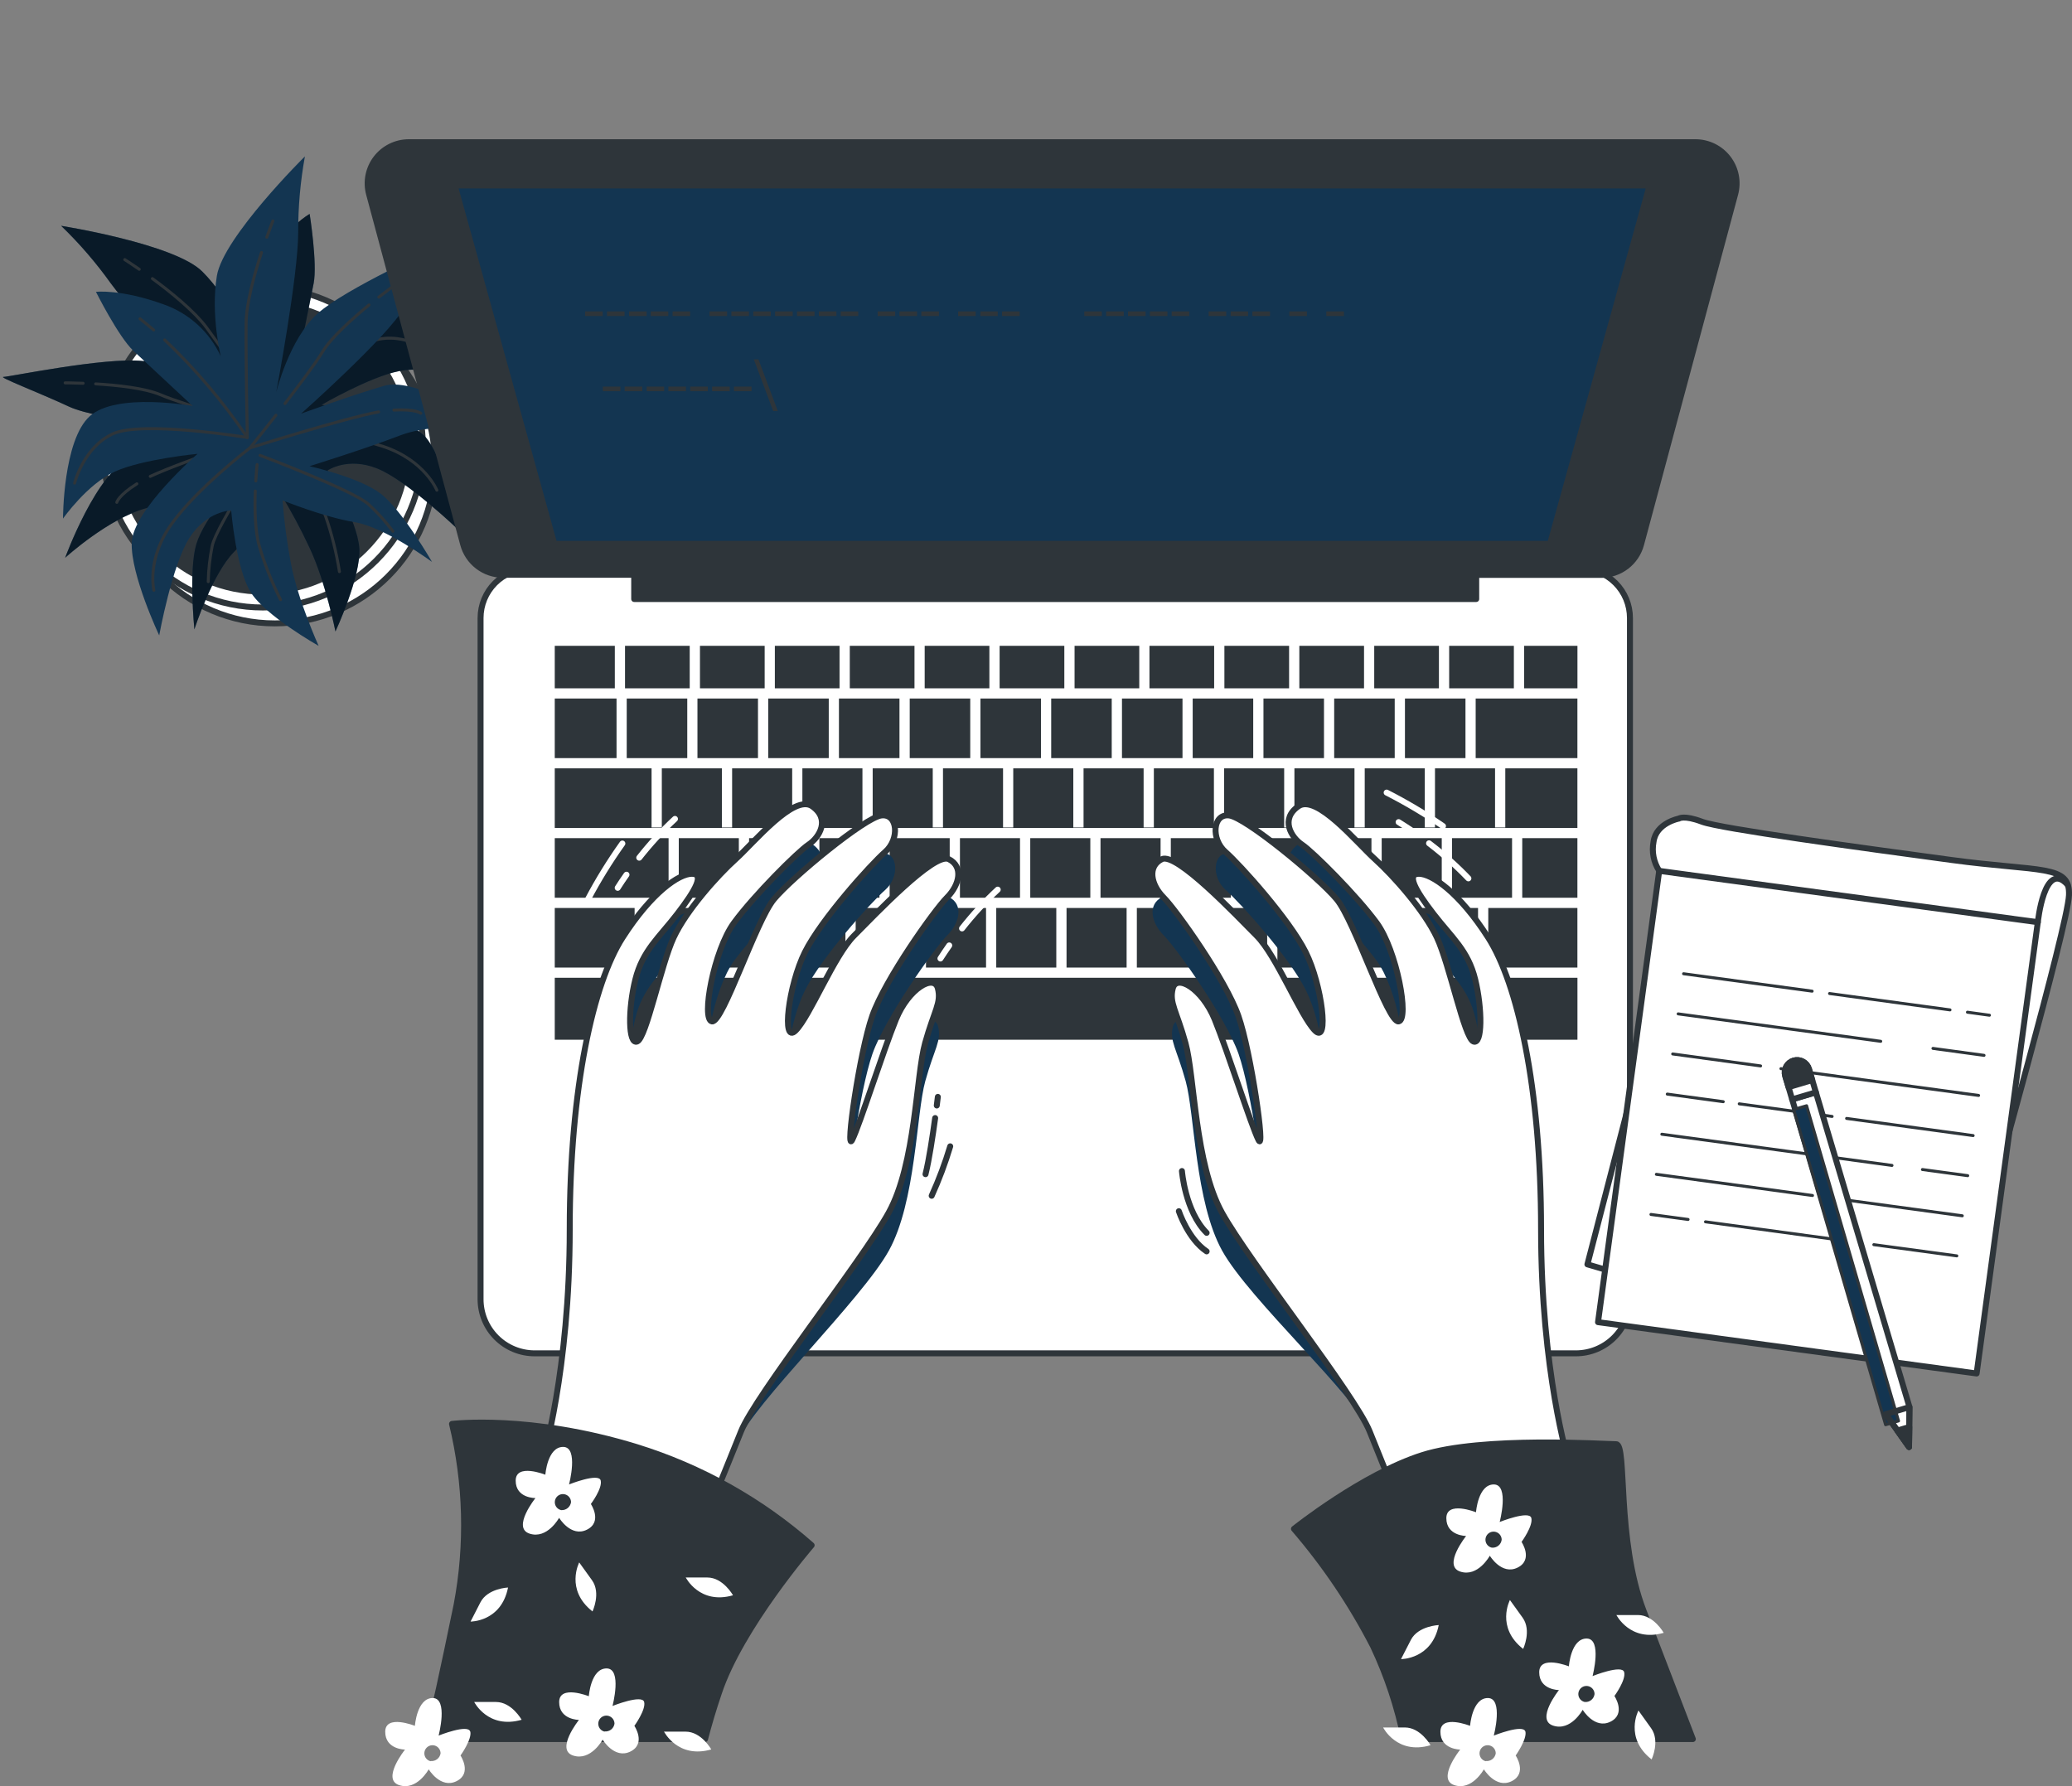 <svg width="348" height="300" viewBox="0 0 348 300" fill="none" xmlns="http://www.w3.org/2000/svg">
<rect x="0" y="0" width="348" height="300" fill="#808080" stroke="none"/>
<g clip-path="url(#clip0)">
<path d="M46.16 104.704C61.004 104.704 73.037 92.671 73.037 77.827C73.037 62.983 61.004 50.95 46.16 50.95C31.316 50.95 19.283 62.983 19.283 77.827C19.283 92.671 31.316 104.704 46.16 104.704Z" fill="white" stroke="#2E353A" stroke-linecap="round" stroke-linejoin="round"/>
<path d="M44.16 102.035C59.004 102.035 71.037 90.001 71.037 75.157C71.037 60.313 59.004 48.28 44.16 48.28C29.316 48.28 17.282 60.313 17.282 75.157C17.282 90.001 29.316 102.035 44.16 102.035Z" fill="white" stroke="#2E353A" stroke-linecap="round" stroke-linejoin="round"/>
<path d="M44.16 99.365C57.529 99.365 68.367 88.527 68.367 75.157C68.367 61.788 57.529 50.95 44.16 50.95C30.79 50.95 19.952 61.788 19.952 75.157C19.952 88.527 30.79 99.365 44.16 99.365Z" fill="#2E353A" stroke="#2E353A" stroke-linecap="round" stroke-linejoin="round"/>
<path d="M41.319 56.959C41.319 56.959 38.649 50.28 33.978 45.61C29.308 40.94 10.269 37.928 10.269 37.928C13.344 40.893 16.139 44.134 18.621 47.611C22.957 53.62 37.302 67.311 37.302 67.311C37.302 67.311 30.297 61.302 23.945 60.633C17.594 59.963 1.575 63.303 0.594 63.303C-0.387 63.303 6.603 65.972 11.616 68.308C16.628 70.643 35.987 72.651 35.987 72.651C35.987 72.651 27.642 74.986 21.976 76.994C16.309 79.002 10.939 93.683 10.939 93.683C10.939 93.683 18.286 87.004 24.63 85.338C30.974 83.673 39.987 80.668 39.987 80.668C39.987 80.668 34.313 87.012 32.982 91.355C31.651 95.699 32.648 105.709 32.648 105.709C32.648 105.709 35.652 96.368 39.326 92.686C43 89.005 46.993 82.707 46.993 82.707C48.842 85.722 50.516 88.841 52.006 92.048C54.675 97.722 56.341 106.059 56.341 106.059C56.341 106.059 60.685 96.718 60.35 92.048C60.015 87.378 55.01 79.026 55.01 79.026C55.01 79.026 58.349 76.691 63.354 78.691C68.359 80.692 77.046 89.043 77.046 89.043C77.046 89.043 75.038 78.022 71.699 73.686C68.359 69.351 54.006 68.004 54.006 68.004C54.006 68.004 62.023 63.334 67.028 62.33C72.033 61.326 78.704 63.669 78.704 63.669C78.704 63.669 71.029 52.981 65.02 52.312C59.011 51.643 49.998 60.968 49.998 60.968L52.675 47.611C53.337 44.271 52.006 35.935 52.006 35.935C52.006 35.935 48.332 37.935 43.988 44.279C42.717 46.106 41.826 48.17 41.367 50.348C40.909 52.526 40.892 54.774 41.319 56.959Z" fill="#133551"/>
<path opacity="0.5" d="M41.319 56.959C41.319 56.959 38.649 50.28 33.978 45.61C29.308 40.94 10.269 37.928 10.269 37.928C13.344 40.893 16.139 44.134 18.621 47.611C22.957 53.62 37.302 67.311 37.302 67.311C37.302 67.311 30.297 61.302 23.945 60.633C17.594 59.963 1.575 63.303 0.594 63.303C-0.387 63.303 6.603 65.972 11.616 68.308C16.628 70.643 35.987 72.651 35.987 72.651C35.987 72.651 27.642 74.986 21.976 76.994C16.309 79.002 10.939 93.683 10.939 93.683C10.939 93.683 18.286 87.004 24.63 85.338C30.974 83.673 39.987 80.668 39.987 80.668C39.987 80.668 34.313 87.012 32.982 91.355C31.651 95.699 32.648 105.709 32.648 105.709C32.648 105.709 35.652 96.368 39.326 92.686C43 89.005 46.993 82.707 46.993 82.707C48.842 85.722 50.516 88.841 52.006 92.048C54.675 97.722 56.341 106.059 56.341 106.059C56.341 106.059 60.685 96.718 60.35 92.048C60.015 87.378 55.01 79.026 55.01 79.026C55.01 79.026 58.349 76.691 63.354 78.691C68.359 80.692 77.046 89.043 77.046 89.043C77.046 89.043 75.038 78.022 71.699 73.686C68.359 69.351 54.006 68.004 54.006 68.004C54.006 68.004 62.023 63.334 67.028 62.33C72.033 61.326 78.704 63.669 78.704 63.669C78.704 63.669 71.029 52.981 65.02 52.312C59.011 51.643 49.998 60.968 49.998 60.968L52.675 47.611C53.337 44.271 52.006 35.935 52.006 35.935C52.006 35.935 48.332 37.935 43.988 44.279C42.717 46.106 41.826 48.17 41.367 50.348C40.909 52.526 40.892 54.774 41.319 56.959Z" fill="black"/>
<path d="M47.896 46.793C48.129 45.836 48.386 44.879 48.674 43.937" stroke="#2E353A" stroke-width="0.5" stroke-linecap="round" stroke-linejoin="round"/>
<path d="M25.596 46.793C28.709 49.074 32.601 52.242 34.64 54.958C38.314 59.963 45.662 70.65 45.662 70.65C45.452 63.472 46.02 56.293 47.359 49.237" stroke="#2E353A" stroke-width="0.5" stroke-linecap="round" stroke-linejoin="round"/>
<path d="M20.956 43.602C20.956 43.602 21.929 44.225 23.385 45.229" stroke="#2E353A" stroke-width="0.5" stroke-linecap="round" stroke-linejoin="round"/>
<path d="M45.662 70.65C45.662 70.65 58.349 57.963 63.689 56.959C69.029 55.955 73.707 59.963 73.707 59.963" stroke="#2E353A" stroke-width="0.5" stroke-linecap="round" stroke-linejoin="round"/>
<path d="M22.988 81.26C19.874 83.221 19.617 84.373 19.617 84.373" stroke="#2E353A" stroke-width="0.5" stroke-linecap="round" stroke-linejoin="round"/>
<path d="M73.372 82.334C73.372 82.334 71.372 77.321 64.359 74.986C57.345 72.651 46.339 72.316 46.339 72.316C46.339 72.316 30.888 77.376 25.237 80.014" stroke="#2E353A" stroke-width="0.5" stroke-linecap="round" stroke-linejoin="round"/>
<path d="M39.583 70.409C43.319 71.499 46.331 72.316 46.331 72.316" stroke="#2E353A" stroke-width="0.5" stroke-linecap="round" stroke-linejoin="round"/>
<path d="M16.068 64.478C19.695 64.696 24.365 65.194 26.965 66.307C29.082 67.218 33.254 68.533 37.193 69.709" stroke="#2E353A" stroke-width="0.5" stroke-linecap="round" stroke-linejoin="round"/>
<path d="M10.938 64.307C10.938 64.307 12.161 64.307 13.959 64.377" stroke="#2E353A" stroke-width="0.5" stroke-linecap="round" stroke-linejoin="round"/>
<path d="M45.662 74.317C45.662 74.317 36.321 88.327 35.644 91.682C35.243 93.661 35.019 95.672 34.975 97.691" stroke="#2E353A" stroke-width="0.5" stroke-linecap="round" stroke-linejoin="round"/>
<path d="M49.818 78.73C51.616 81.065 53.773 84.179 54.675 86.669C55.726 89.708 56.508 92.834 57.011 96.01" stroke="#2E353A" stroke-width="0.5" stroke-linecap="round" stroke-linejoin="round"/>
<path d="M46.993 75.321C46.993 75.321 47.771 76.146 48.775 77.415" stroke="#2E353A" stroke-width="0.5" stroke-linecap="round" stroke-linejoin="round"/>
<path d="M37.077 59.839C37.077 59.839 35.356 52.834 36.423 46.334C37.489 39.835 51.212 26.267 51.212 26.267C50.449 30.469 50.071 34.731 50.083 39.002C50.083 46.412 46.386 65.902 46.386 65.902C46.386 65.902 48.573 56.935 53.337 52.67C58.1 48.404 73.069 41.773 73.878 41.205C74.688 40.636 70.554 46.879 67.853 51.705C65.153 56.531 50.574 69.475 50.574 69.475C50.574 69.475 58.715 66.502 64.491 64.805C70.266 63.108 83.172 71.935 83.172 71.935C83.172 71.935 73.31 70.798 67.184 73.141C61.058 75.484 51.982 78.302 51.982 78.302C51.982 78.302 60.295 80.147 63.907 82.894C67.519 85.642 72.563 94.383 72.563 94.383C72.563 94.383 64.67 88.538 59.54 87.697C54.411 86.856 47.46 84.046 47.46 84.046C47.724 87.572 48.186 91.081 48.846 94.554C49.99 100.727 53.516 108.48 53.516 108.48C53.516 108.48 44.541 103.42 42.081 99.427C39.622 95.434 38.828 85.735 38.828 85.735C38.828 85.735 34.749 85.782 31.822 90.328C28.896 94.874 26.74 106.72 26.74 106.72C26.74 106.72 21.945 96.602 22.124 91.153C22.303 85.704 33.185 76.224 33.185 76.224C33.185 76.224 23.953 77.103 19.298 79.205C14.644 81.306 10.581 87.105 10.581 87.105C10.581 87.105 10.581 73.951 15.08 69.903C19.579 65.856 32.352 68.191 32.352 68.191L22.389 58.905C19.898 56.57 16.115 49.019 16.115 49.019C16.115 49.019 20.271 48.506 27.495 51.129C29.594 51.864 31.524 53.014 33.171 54.51C34.817 56.007 36.145 57.819 37.077 59.839Z" fill="#133551"/>
<path d="M25.805 55.418C25.027 54.772 24.296 54.149 23.517 53.542" stroke="#2E353A" stroke-width="0.5" stroke-linecap="round" stroke-linejoin="round"/>
<path d="M43.918 42.411C42.712 46.085 41.365 50.919 41.334 54.312C41.272 60.539 41.536 73.484 41.536 73.484C37.519 67.532 32.865 62.036 27.658 57.091" stroke="#2E353A" stroke-width="0.5" stroke-linecap="round" stroke-linejoin="round"/>
<path d="M45.833 37.11C45.833 37.11 45.397 38.184 44.806 39.842" stroke="#2E353A" stroke-width="0.5" stroke-linecap="round" stroke-linejoin="round"/>
<path d="M41.537 73.484C41.537 73.484 23.829 70.581 18.909 72.884C13.99 75.188 12.527 81.151 12.527 81.151" stroke="#2E353A" stroke-width="0.5" stroke-linecap="round" stroke-linejoin="round"/>
<path d="M66.149 68.876C69.799 68.673 70.671 69.413 70.671 69.413" stroke="#2E353A" stroke-width="0.5" stroke-linecap="round" stroke-linejoin="round"/>
<path d="M25.844 99.139C25.844 99.139 24.552 93.901 28.88 87.915C33.208 81.929 41.972 75.235 41.972 75.235C41.972 75.235 57.47 70.324 63.596 69.179" stroke="#2E353A" stroke-width="0.5" stroke-linecap="round" stroke-linejoin="round"/>
<path d="M46.339 69.748C43.942 72.807 41.98 75.235 41.98 75.235" stroke="#2E353A" stroke-width="0.5" stroke-linecap="round" stroke-linejoin="round"/>
<path d="M61.977 51.215C59.159 53.55 55.656 56.663 54.193 59.053C53.002 61.03 50.379 64.501 47.865 67.778" stroke="#2E353A" stroke-width="0.5" stroke-linecap="round" stroke-linejoin="round"/>
<path d="M66.04 48.078C66.04 48.078 65.051 48.794 63.627 49.899" stroke="#2E353A" stroke-width="0.5" stroke-linecap="round" stroke-linejoin="round"/>
<path d="M43.677 76.481C43.677 76.481 59.455 82.412 61.938 84.739C63.419 86.112 64.773 87.615 65.986 89.23" stroke="#2E353A" stroke-width="0.5" stroke-linecap="round" stroke-linejoin="round"/>
<path d="M42.875 82.474C42.766 85.416 42.821 89.191 43.56 91.76C44.478 94.846 45.668 97.844 47.117 100.719" stroke="#2E353A" stroke-width="0.5" stroke-linecap="round" stroke-linejoin="round"/>
<path d="M43.179 78.037C43.179 78.037 43.054 79.143 42.961 80.777" stroke="#2E353A" stroke-width="0.5" stroke-linecap="round" stroke-linejoin="round"/>
<path d="M89.017 95.496H265.452C267.655 95.496 269.767 96.371 271.325 97.929C272.882 99.486 273.757 101.599 273.757 103.802V218.223C273.757 219.416 273.522 220.597 273.066 221.699C272.609 222.801 271.94 223.802 271.097 224.646C270.253 225.489 269.252 226.158 268.15 226.615C267.048 227.071 265.866 227.306 264.673 227.306H89.796C88.603 227.306 87.422 227.071 86.32 226.615C85.218 226.158 84.216 225.489 83.373 224.646C82.529 223.802 81.86 222.801 81.404 221.699C80.947 220.597 80.712 219.416 80.712 218.223V103.802C80.712 101.599 81.587 99.486 83.145 97.929C84.702 96.371 86.815 95.496 89.017 95.496Z" fill="white" stroke="#2E353A" stroke-linecap="round" stroke-linejoin="round"/>
<path d="M153.591 108.472H142.725V115.61H153.591V108.472Z" fill="#2E353A"/>
<path d="M118.386 152.505H108.298V162.514H118.386V152.505Z" fill="#2E353A"/>
<path d="M162.955 117.322H152.79V127.332H162.955V117.322Z" fill="#2E353A"/>
<path d="M141.005 108.472H130.139V115.61H141.005V108.472Z" fill="#2E353A"/>
<path d="M174.833 117.322H164.668V127.332H174.833V117.322Z" fill="#2E353A"/>
<path d="M166.17 108.472H155.304V115.61H166.17V108.472Z" fill="#2E353A"/>
<path d="M112.291 140.774H93.174V150.784H112.291V140.774Z" fill="#2E353A"/>
<path d="M139.192 117.322H129.026V127.332H139.192V117.322Z" fill="#2E353A"/>
<path d="M106.585 152.505H93.174V162.514H106.585V152.505Z" fill="#2E353A"/>
<path d="M178.757 108.472H167.89V115.61H178.757V108.472Z" fill="#2E353A"/>
<path d="M115.428 117.322H105.262V127.332H115.428V117.322Z" fill="#2E353A"/>
<path d="M115.84 108.472H104.974V115.61H115.84V108.472Z" fill="#2E353A"/>
<path d="M128.427 108.472H117.561V115.61H128.427V108.472Z" fill="#2E353A"/>
<path d="M127.306 117.322H117.14V127.332H127.306V117.322Z" fill="#2E353A"/>
<path d="M151.07 117.322H140.904V127.332H151.07V117.322Z" fill="#2E353A"/>
<path d="M229.094 108.472H218.228V115.61H229.094V108.472Z" fill="#2E353A"/>
<path d="M241.673 108.472H230.806V115.61H241.673V108.472Z" fill="#2E353A"/>
<path d="M234.247 117.322H224.081V127.332H234.247V117.322Z" fill="#2E353A"/>
<path d="M246.132 117.322H235.967V127.332H246.132V117.322Z" fill="#2E353A"/>
<path d="M264.93 152.505H249.962V162.514H264.93V152.505Z" fill="#2E353A"/>
<path d="M254.259 108.472H243.393V115.61H254.259V108.472Z" fill="#2E353A"/>
<path d="M103.55 117.322H93.174V127.332H103.55V117.322Z" fill="#2E353A"/>
<path d="M191.343 108.472H180.477V115.61H191.343V108.472Z" fill="#2E353A"/>
<path d="M203.921 108.472H193.055V115.61H203.921V108.472Z" fill="#2E353A"/>
<path d="M198.605 117.322H188.439V127.332H198.605V117.322Z" fill="#2E353A"/>
<path d="M222.369 117.322H212.203V127.332H222.369V117.322Z" fill="#2E353A"/>
<path d="M186.719 117.322H176.553V127.332H186.719V117.322Z" fill="#2E353A"/>
<path d="M210.483 117.322H200.317V127.332H210.483V117.322Z" fill="#2E353A"/>
<path d="M216.508 108.472H205.642V115.61H216.508V108.472Z" fill="#2E353A"/>
<path d="M201.026 152.505H190.938V162.514H201.026V152.505Z" fill="#2E353A"/>
<path d="M253.955 140.774H243.868V150.784H253.955V140.774Z" fill="#2E353A"/>
<path d="M242.147 140.774H232.06V150.784H242.147V140.774Z" fill="#2E353A"/>
<path d="M248.242 152.505H238.154V162.514H248.242V152.505Z" fill="#2E353A"/>
<path d="M236.442 152.505H226.354V162.514H236.442V152.505Z" fill="#2E353A"/>
<path d="M212.826 152.505H202.738V162.514H212.826V152.505Z" fill="#2E353A"/>
<path d="M224.634 152.505H214.546V162.514H224.634V152.505Z" fill="#2E353A"/>
<path d="M230.339 140.774H220.251V150.784H230.339V140.774Z" fill="#2E353A"/>
<path d="M218.539 140.774H208.451V150.784H218.539V140.774Z" fill="#2E353A"/>
<path d="M264.938 108.472H255.979V115.61H264.938V108.472Z" fill="#2E353A"/>
<path d="M103.262 108.472H93.174V115.61H103.262V108.472Z" fill="#2E353A"/>
<path d="M264.938 164.227H93.174V174.634H264.938V164.227Z" fill="#2E353A"/>
<path d="M264.931 117.322H247.845V127.332H264.931V117.322Z" fill="#2E353A"/>
<path d="M264.93 140.774H255.667V150.784H264.93V140.774Z" fill="#2E353A"/>
<path d="M252.819 138.984H251.099V129.052H241.011V138.984H239.298V129.052H229.211V138.984H227.49V129.052H217.403V138.984H215.682V129.052H205.595V138.984H203.882V129.052H193.794V138.984H192.074V129.052H181.987V138.984H180.266V129.052H170.179V138.984H168.466V129.052H158.378V138.984H156.658V129.052H146.57V138.984H144.85V129.052H134.762V138.984H133.05V129.052H122.962V138.984H121.242V129.052H111.154V138.984H109.434V129.052H93.174V139.062H264.93V129.052H252.819V138.984Z" fill="#2E353A"/>
<path d="M171.315 140.774H161.227V150.784H171.315V140.774Z" fill="#2E353A"/>
<path d="M206.731 140.774H196.643V150.784H206.731V140.774Z" fill="#2E353A"/>
<path d="M147.707 140.774H137.619V150.784H147.707V140.774Z" fill="#2E353A"/>
<path d="M153.802 152.505H143.714V162.514H153.802V152.505Z" fill="#2E353A"/>
<path d="M159.507 140.774H149.419V150.784H159.507V140.774Z" fill="#2E353A"/>
<path d="M135.899 140.774H125.811V150.784H135.899V140.774Z" fill="#2E353A"/>
<path d="M130.194 152.505H120.106V162.514H130.194V152.505Z" fill="#2E353A"/>
<path d="M141.994 152.505H131.906V162.514H141.994V152.505Z" fill="#2E353A"/>
<path d="M183.123 140.774H173.035V150.784H183.123V140.774Z" fill="#2E353A"/>
<path d="M189.218 152.505H179.13V162.514H189.218V152.505Z" fill="#2E353A"/>
<path d="M194.923 140.774H184.835V150.784H194.923V140.774Z" fill="#2E353A"/>
<path d="M165.61 152.505H155.522V162.514H165.61V152.505Z" fill="#2E353A"/>
<path d="M177.41 152.505H167.322V162.514H177.41V152.505Z" fill="#2E353A"/>
<path d="M124.091 140.774H114.003V150.784H124.091V140.774Z" fill="#2E353A"/>
<path d="M284.779 23.886H68.655C67.595 23.887 66.55 24.131 65.6 24.601C64.649 25.07 63.82 25.752 63.175 26.593C62.53 27.434 62.087 28.412 61.881 29.452C61.675 30.491 61.71 31.564 61.984 32.588L77.785 91.418C78.179 92.886 79.046 94.184 80.252 95.11C81.458 96.036 82.936 96.538 84.456 96.539H106.515V100.61H247.938V96.563H268.955C270.475 96.561 271.953 96.059 273.158 95.133C274.364 94.207 275.231 92.909 275.625 91.441L291.426 32.611C291.704 31.588 291.744 30.514 291.54 29.474C291.337 28.433 290.897 27.453 290.255 26.609C289.612 25.765 288.784 25.081 287.834 24.609C286.885 24.137 285.839 23.889 284.779 23.886Z" fill="#2E353A" stroke="#2E353A" stroke-linecap="round" stroke-linejoin="round"/>
<path d="M260.338 91.347H93.096L76.369 31.156H277.058L260.338 91.347Z" fill="#133551" stroke="#2E353A" stroke-linecap="round" stroke-linejoin="round"/>
<path d="M104.196 64.93V65.708H101.246V64.93H104.196Z" fill="#2E353A"/>
<path d="M107.87 64.93V65.708H104.912V64.93H107.87Z" fill="#2E353A"/>
<path d="M111.544 64.93V65.708H108.609V64.93H111.544Z" fill="#2E353A"/>
<path d="M115.21 64.93V65.708H112.26V64.93H115.21Z" fill="#2E353A"/>
<path d="M118.884 64.93V65.708H115.926V64.93H118.884Z" fill="#2E353A"/>
<path d="M122.558 64.93V65.708H119.6V64.93H122.558Z" fill="#2E353A"/>
<path d="M126.224 64.93V65.708H123.274V64.93H126.224Z" fill="#2E353A"/>
<path d="M129.859 69.031L126.605 60.36H127.384L130.637 69.031H129.859Z" fill="#2E353A"/>
<path d="M101.222 52.304V53.083H98.272V52.304H101.222Z" fill="#2E353A"/>
<path d="M104.896 52.304V53.083H101.946V52.304H104.896Z" fill="#2E353A"/>
<path d="M108.609 52.304V53.083H105.651V52.304H108.609Z" fill="#2E353A"/>
<path d="M112.244 52.304V53.083H109.286V52.304H112.244Z" fill="#2E353A"/>
<path d="M115.91 52.304V53.083H112.96V52.304H115.91Z" fill="#2E353A"/>
<path d="M122.122 52.304V53.083H119.164V52.304H122.122Z" fill="#2E353A"/>
<path d="M125.788 52.304V53.083H122.838V52.304H125.788Z" fill="#2E353A"/>
<path d="M129.462 52.304V53.083H126.512V52.304H129.462Z" fill="#2E353A"/>
<path d="M133.136 52.304V53.083H130.178V52.304H133.136Z" fill="#2E353A"/>
<path d="M136.802 52.304V53.083H133.852V52.304H136.802Z" fill="#2E353A"/>
<path d="M140.476 52.304V53.083H137.526V52.304H140.476Z" fill="#2E353A"/>
<path d="M144.15 52.304V53.083H141.192V52.304H144.15Z" fill="#2E353A"/>
<path d="M150.354 52.304V53.083H147.404V52.304H150.354Z" fill="#2E353A"/>
<path d="M154.027 52.304V53.083H151.069V52.304H154.027Z" fill="#2E353A"/>
<path d="M157.701 52.304V53.083H154.743V52.304H157.701Z" fill="#2E353A"/>
<path d="M163.874 52.304V53.083H160.924V52.304H163.874Z" fill="#2E353A"/>
<path d="M167.579 52.304V53.083H164.652V52.304H167.579Z" fill="#2E353A"/>
<path d="M171.253 52.304V53.083H168.295V52.304H171.253Z" fill="#2E353A"/>
<path d="M185.061 52.304V53.083H182.111V52.304H185.061Z" fill="#2E353A"/>
<path d="M188.735 52.304V53.083H185.777V52.304H188.735Z" fill="#2E353A"/>
<path d="M192.409 52.304V53.083H189.451V52.304H192.409Z" fill="#2E353A"/>
<path d="M196.075 52.304V53.083H193.125V52.304H196.075Z" fill="#2E353A"/>
<path d="M199.749 52.304V53.083H196.791V52.304H199.749Z" fill="#2E353A"/>
<path d="M205.953 52.304V53.083H203.003V52.304H205.953Z" fill="#2E353A"/>
<path d="M209.627 52.304V53.083H206.684V52.304H209.627Z" fill="#2E353A"/>
<path d="M213.301 52.304V53.083H210.343V52.304H213.301Z" fill="#2E353A"/>
<path d="M219.504 52.304V53.083H216.554V52.304H219.504Z" fill="#2E353A"/>
<path d="M225.716 52.304V53.083H222.758V52.304H225.716Z" fill="#2E353A"/>
<path d="M274.94 180.23L266.611 212.362L274.488 214.673L274.94 180.23Z" fill="white" stroke="#2E353A" stroke-linecap="round" stroke-linejoin="round"/>
<path d="M278.676 146.27C277.737 144.826 277.393 143.073 277.719 141.382C278.147 138.214 281.969 137.49 281.969 137.49C281.969 137.49 282.802 136.859 285.861 138.019C288.92 139.179 312.575 142.386 327.691 144.433C342.807 146.48 347.703 145.157 347.493 150.348C347.283 155.54 334.019 202.134 333.817 203.597C333.614 205.06 278.676 146.27 278.676 146.27Z" fill="white" stroke="#2E353A" stroke-miterlimit="10"/>
<path d="M342.257 154.891L278.669 146.271L268.394 222.069L331.982 230.689L342.257 154.891Z" fill="white" stroke="#2E353A" stroke-linecap="round" stroke-linejoin="round"/>
<path d="M330.438 170.01L334.135 170.516" stroke="#2E353A" stroke-width="0.5" stroke-linecap="round" stroke-linejoin="round"/>
<path d="M307.281 166.873L327.511 169.621" stroke="#2E353A" stroke-width="0.5" stroke-linecap="round" stroke-linejoin="round"/>
<path d="M282.763 163.55L304.355 166.476" stroke="#2E353A" stroke-width="0.5" stroke-linecap="round" stroke-linejoin="round"/>
<path d="M324.647 176.089L333.225 177.257" stroke="#2E353A" stroke-width="0.5" stroke-linecap="round" stroke-linejoin="round"/>
<path d="M281.852 170.29L315.875 174.898" stroke="#2E353A" stroke-width="0.5" stroke-linecap="round" stroke-linejoin="round"/>
<path d="M299.116 179.491L332.314 183.99" stroke="#2E353A" stroke-width="0.5" stroke-linecap="round" stroke-linejoin="round"/>
<path d="M280.934 177.023L295.699 179.032" stroke="#2E353A" stroke-width="0.5" stroke-linecap="round" stroke-linejoin="round"/>
<path d="M310.146 187.851L331.396 190.731" stroke="#2E353A" stroke-width="0.5" stroke-linecap="round" stroke-linejoin="round"/>
<path d="M292.111 185.399L307.709 187.516" stroke="#2E353A" stroke-width="0.5" stroke-linecap="round" stroke-linejoin="round"/>
<path d="M280.023 183.764L289.426 185.041" stroke="#2E353A" stroke-width="0.5" stroke-linecap="round" stroke-linejoin="round"/>
<path d="M322.88 196.436L330.485 197.464" stroke="#2E353A" stroke-width="0.5" stroke-linecap="round" stroke-linejoin="round"/>
<path d="M279.112 190.505L317.766 195.743" stroke="#2E353A" stroke-width="0.5" stroke-linecap="round" stroke-linejoin="round"/>
<path d="M308.076 201.285L329.574 204.204" stroke="#2E353A" stroke-width="0.5" stroke-linecap="round" stroke-linejoin="round"/>
<path d="M278.193 197.238L304.417 200.795" stroke="#2E353A" stroke-width="0.5" stroke-linecap="round" stroke-linejoin="round"/>
<path d="M314.715 209.054L328.656 210.937" stroke="#2E353A" stroke-width="0.5" stroke-linecap="round" stroke-linejoin="round"/>
<path d="M286.444 205.216L311.306 208.587" stroke="#2E353A" stroke-width="0.5" stroke-linecap="round" stroke-linejoin="round"/>
<path d="M277.283 203.979L283.518 204.819" stroke="#2E353A" stroke-width="0.5" stroke-linecap="round" stroke-linejoin="round"/>
<path d="M342.262 154.894C342.262 154.894 343.352 144.324 347.244 148.574" stroke="#2E353A" stroke-linecap="round" stroke-linejoin="round"/>
<path d="M320.701 236.32L320.631 243.037L316.715 237.511L301 184.651L304.985 183.461L320.701 236.32Z" fill="white" stroke="#2E353A" stroke-linecap="round" stroke-linejoin="round"/>
<path d="M303.425 185.719L301.251 186.354L316.692 239.296L318.867 238.661L303.425 185.719Z" fill="#133551" stroke="#2E353A" stroke-width="0.5" stroke-linecap="round" stroke-linejoin="round"/>
<path d="M320.701 236.336L316.723 237.519L320.631 243.037L320.701 236.336Z" stroke="#2E353A" stroke-linecap="round" stroke-linejoin="round"/>
<path d="M318.677 240.274L320.631 243.037L320.67 239.683L318.677 240.274Z" fill="#2E353A" stroke="#2E353A" stroke-linecap="round" stroke-linejoin="round"/>
<path d="M301.234 178.137C300.706 178.295 300.263 178.656 300.001 179.14C299.738 179.624 299.678 180.192 299.833 180.721L301 184.652L304.986 183.468L303.818 179.538C303.659 179.01 303.299 178.567 302.815 178.305C302.33 178.042 301.762 177.982 301.234 178.137Z" fill="white" stroke="#2E353A" stroke-linecap="round" stroke-linejoin="round"/>
<path d="M301.234 178.137C300.706 178.295 300.263 178.656 300.001 179.14C299.738 179.624 299.678 180.192 299.833 180.721L300.393 182.597L304.371 181.413L303.818 179.538C303.659 179.01 303.299 178.567 302.815 178.305C302.33 178.042 301.762 177.982 301.234 178.137Z" fill="#2E353A" stroke="#2E353A" stroke-linecap="round" stroke-linejoin="round"/>
<path d="M105.223 146.916C104.725 147.616 104.235 148.348 103.744 149.119" stroke="white" stroke-linecap="round" stroke-linejoin="round"/>
<path d="M113.365 137.544C111.196 139.555 109.189 141.733 107.364 144.059" stroke="white" stroke-linecap="round" stroke-linejoin="round"/>
<path d="M104.53 141.677C102.404 144.66 100.477 147.78 98.763 151.018" stroke="white" stroke-linecap="round" stroke-linejoin="round"/>
<path d="M159.429 158.794C158.939 159.494 158.441 160.226 157.95 160.989" stroke="white" stroke-linecap="round" stroke-linejoin="round"/>
<path d="M167.571 149.422C165.406 151.434 163.402 153.612 161.578 155.937" stroke="white" stroke-linecap="round" stroke-linejoin="round"/>
<path d="M158.744 153.54C156.619 156.54 154.692 159.675 152.976 162.927" stroke="white" stroke-linecap="round" stroke-linejoin="round"/>
<path d="M237.127 139.529C236.418 139.046 235.671 138.564 234.901 138.081" stroke="white" stroke-linecap="round" stroke-linejoin="round"/>
<path d="M246.623 147.531C244.576 145.399 242.367 143.429 240.015 141.638" stroke="white" stroke-linecap="round" stroke-linejoin="round"/>
<path d="M242.357 138.751C239.328 136.671 236.167 134.791 232.892 133.123" stroke="white" stroke-linecap="round" stroke-linejoin="round"/>
<path d="M157.063 187.788C156.658 190.715 156.051 194.794 155.444 197.214" stroke="#2E353A" stroke-linecap="round" stroke-linejoin="round"/>
<path d="M157.514 184.231C157.514 184.231 157.452 184.784 157.335 185.679" stroke="#2E353A" stroke-linecap="round" stroke-linejoin="round"/>
<path d="M159.593 192.536C158.743 195.372 157.702 198.146 156.479 200.842" stroke="#2E353A" stroke-linecap="round" stroke-linejoin="round"/>
<path d="M198.511 196.685C198.511 196.685 199.033 203.434 202.66 207.069" stroke="#2E353A" stroke-linecap="round" stroke-linejoin="round"/>
<path d="M197.99 203.434C197.99 203.434 199.547 208.104 202.66 210.182" stroke="#2E353A" stroke-linecap="round" stroke-linejoin="round"/>
<g style="mix-blend-mode:multiply">
<g style="mix-blend-mode:multiply">
<path d="M92.263 239.504C92.263 239.504 95.719 236.725 95.719 212.836C95.719 188.948 99.696 171.497 104.6 163.845C109.504 156.194 114.089 153.127 116.237 153.127C118.385 153.127 116.844 155.883 113.785 159.86C110.726 163.838 107.971 165.986 106.741 170.89C105.511 175.794 105.519 181.912 107.052 181.297C108.585 180.682 111.03 168.438 113.17 163.845C115.311 159.253 120.526 153.431 123.585 150.675C126.644 147.92 133.385 139.654 136.444 141.794C139.503 143.935 137.673 147.001 135.836 148.223C133.999 149.445 126.644 156.786 123.281 161.394C119.919 166.002 117.77 177.623 119.607 177.926C121.444 178.23 126.955 161.09 130.014 157.416C133.073 153.742 145.325 143.631 148.08 143.327C150.836 143.024 151.147 147.305 148.695 149.453C146.243 151.602 137.977 160.779 135.222 166.29C132.466 171.8 131.236 181.912 133.665 179.46C136.093 177.008 140.094 166.904 143.465 163.534C146.835 160.164 156.938 149.453 159.39 150.675C161.842 151.897 161.227 154.964 159.087 157.105C156.946 159.245 148.672 170.89 146.531 177.008C144.391 183.126 141.931 200.281 143.161 197.837C144.391 195.393 148.368 182.83 150.509 177.599C152.649 172.369 156.938 169.948 157.553 172.392C158.168 174.836 156.938 176.066 155.405 181.585C153.871 187.103 153.848 201.822 149.287 210.058C144.725 218.293 126.418 235.915 123.974 242.033C122.204 246.247 120.09 250.308 117.654 254.176" fill="#133551"/>
</g>
</g>
<g style="mix-blend-mode:multiply">
<g style="mix-blend-mode:multiply">
<path d="M262.377 241.574C262.377 241.574 258.835 236.725 258.835 212.836C258.835 188.948 254.85 171.497 249.954 163.845C245.058 156.194 240.458 153.127 238.317 153.127C236.177 153.127 237.703 155.883 240.769 159.86C243.836 163.838 246.584 165.986 247.775 170.89C248.966 175.794 249.005 181.912 247.471 181.297C245.938 180.682 243.494 168.438 241.345 163.845C239.197 159.253 233.997 153.431 230.938 150.675C227.879 147.92 221.139 139.654 218.072 141.794C215.005 143.935 216.85 147.001 218.687 148.223C220.524 149.445 227.872 156.786 231.242 161.394C234.612 166.002 236.753 177.623 234.916 177.926C233.079 178.23 227.591 161.09 224.532 157.432C221.473 153.773 209.214 143.647 206.459 143.343C203.703 143.039 203.4 147.321 205.851 149.469C208.303 151.617 216.57 160.794 219.325 166.305C222.081 171.816 223.303 181.927 220.882 179.475C218.461 177.023 214.452 166.92 211.09 163.55C207.727 160.179 197.616 149.469 195.164 150.691C192.712 151.913 193.327 154.98 195.468 157.12C197.608 159.261 205.883 170.905 208.023 177.023C210.164 183.141 212.615 200.297 211.393 197.853C210.171 195.409 206.186 182.846 204.046 177.615C201.905 172.384 197.616 169.963 197.001 172.408C196.386 174.852 197.616 176.081 199.142 181.6C200.667 187.119 200.699 201.838 205.268 210.073C209.837 218.308 227.623 234.382 230.074 240.508C232.526 246.633 236.963 256.285 236.963 256.285" fill="#133551"/>
</g>
</g>
<path d="M91.096 245.388C91.096 245.388 95.688 230.389 95.688 206.469C95.688 182.55 99.665 165.13 104.569 157.478C109.473 149.827 114.058 146.76 116.206 146.76C118.354 146.76 116.813 149.516 113.754 153.493C110.695 157.471 107.94 159.619 106.71 164.515C105.48 169.411 105.488 175.544 107.021 174.93C108.554 174.315 110.999 162.071 113.139 157.478C115.28 152.886 120.495 147.064 123.554 144.308C126.613 141.553 133.353 133.286 136.412 135.427C139.472 137.568 137.642 140.634 135.805 141.856C133.968 143.078 126.613 150.419 123.25 155.026C119.888 159.634 117.739 171.256 119.576 171.559C121.413 171.863 126.924 154.723 129.983 151.041C133.042 147.359 145.294 137.264 148.049 136.96C150.805 136.657 151.116 140.938 148.664 143.086C146.212 145.235 137.946 154.412 135.19 159.922C132.435 165.433 131.205 175.544 133.634 173.093C136.062 170.641 140.063 160.537 143.433 157.167C146.804 153.797 156.907 143.086 159.359 144.308C161.811 145.53 161.196 148.597 159.055 150.738C156.915 152.878 148.641 164.515 146.5 170.641C144.36 176.767 141.9 193.914 143.13 191.462C144.36 189.01 148.337 176.463 150.478 171.224C152.618 165.986 156.907 163.565 157.522 166.017C158.137 168.469 156.907 169.691 155.374 175.202C153.84 180.713 153.817 195.44 149.256 203.683C144.694 211.926 126.901 234.304 124.449 240.43C121.997 246.556 116.486 260.029 116.486 260.029" fill="white"/>
<path d="M91.096 245.388C91.096 245.388 95.688 230.389 95.688 206.469C95.688 182.55 99.665 165.13 104.569 157.478C109.473 149.827 114.058 146.76 116.206 146.76C118.354 146.76 116.813 149.516 113.754 153.493C110.695 157.471 107.94 159.619 106.71 164.515C105.48 169.411 105.488 175.544 107.021 174.93C108.554 174.315 110.999 162.071 113.139 157.478C115.28 152.886 120.495 147.064 123.554 144.308C126.613 141.553 133.353 133.286 136.412 135.427C139.472 137.568 137.642 140.634 135.805 141.856C133.968 143.078 126.613 150.419 123.25 155.026C119.888 159.634 117.739 171.256 119.576 171.559C121.413 171.863 126.924 154.723 129.983 151.041C133.042 147.359 145.294 137.264 148.049 136.96C150.805 136.657 151.116 140.938 148.664 143.086C146.212 145.235 137.946 154.412 135.19 159.922C132.435 165.433 131.205 175.544 133.634 173.093C136.062 170.641 140.063 160.537 143.433 157.167C146.804 153.797 156.907 143.086 159.359 144.308C161.811 145.53 161.196 148.597 159.055 150.738C156.915 152.878 148.641 164.515 146.5 170.641C144.36 176.767 141.9 193.914 143.13 191.462C144.36 189.01 148.337 176.463 150.478 171.224C152.618 165.986 156.907 163.565 157.522 166.017C158.137 168.469 156.907 169.691 155.374 175.202C153.84 180.713 153.817 195.44 149.256 203.683C144.694 211.926 126.901 234.304 124.449 240.43C121.997 246.556 116.486 260.029 116.486 260.029" stroke="#2E353A" stroke-linecap="round" stroke-linejoin="round"/>
<path d="M263.42 245.388C263.42 245.388 258.828 230.389 258.828 206.469C258.828 182.55 254.843 165.13 249.947 157.478C245.051 149.827 240.45 146.76 238.31 146.76C236.169 146.76 237.695 149.516 240.762 153.493C243.828 157.471 246.576 159.619 247.767 164.515C248.958 169.411 248.997 175.544 247.464 174.93C245.93 174.315 243.486 162.071 241.338 157.478C239.189 152.886 233.99 147.064 230.931 144.308C227.872 141.553 221.131 133.286 218.064 135.427C214.997 137.568 216.842 140.634 218.679 141.856C220.516 143.078 227.864 150.419 231.234 155.026C234.605 159.634 236.745 171.256 234.908 171.559C233.071 171.863 227.56 154.723 224.501 151.041C221.442 147.359 209.183 137.264 206.428 136.96C203.672 136.657 203.369 140.938 205.82 143.086C208.272 145.235 216.539 154.412 219.294 159.922C222.05 165.433 223.272 175.544 220.851 173.093C218.43 170.641 214.421 160.537 211.059 157.167C207.696 153.797 197.585 143.086 195.133 144.308C192.681 145.53 193.296 148.597 195.437 150.738C197.577 152.878 205.852 164.515 207.992 170.641C210.133 176.767 212.585 193.914 211.362 191.462C210.14 189.01 206.155 176.463 204.015 171.224C201.874 165.986 197.585 163.565 196.97 166.017C196.355 168.469 197.585 169.691 199.111 175.202C200.636 180.713 200.668 195.44 205.237 203.683C209.806 211.926 227.592 234.304 230.043 240.43C232.495 246.556 238.006 260.029 238.006 260.029" fill="white"/>
<path d="M263.42 245.388C263.42 245.388 258.828 230.389 258.828 206.469C258.828 182.55 254.843 165.13 249.947 157.478C245.051 149.827 240.45 146.76 238.31 146.76C236.169 146.76 237.695 149.516 240.762 153.493C243.828 157.471 246.576 159.619 247.767 164.515C248.958 169.411 248.997 175.544 247.464 174.93C245.93 174.315 243.486 162.071 241.338 157.478C239.189 152.886 233.99 147.064 230.931 144.308C227.872 141.553 221.131 133.286 218.064 135.427C214.997 137.568 216.842 140.634 218.679 141.856C220.516 143.078 227.864 150.419 231.234 155.026C234.605 159.634 236.745 171.256 234.908 171.559C233.071 171.863 227.56 154.723 224.501 151.041C221.442 147.359 209.183 137.264 206.428 136.96C203.672 136.657 203.369 140.938 205.82 143.086C208.272 145.235 216.539 154.412 219.294 159.922C222.05 165.433 223.272 175.544 220.851 173.093C218.43 170.641 214.421 160.537 211.059 157.167C207.696 153.797 197.585 143.086 195.133 144.308C192.681 145.53 193.296 148.597 195.437 150.738C197.577 152.878 205.852 164.515 207.992 170.641C210.133 176.767 212.585 193.914 211.362 191.462C210.14 189.01 206.155 176.463 204.015 171.224C201.874 165.986 197.585 163.565 196.97 166.017C196.355 168.469 197.585 169.691 199.111 175.202C200.636 180.713 200.668 195.44 205.237 203.683C209.806 211.926 227.592 234.304 230.043 240.43C232.495 246.556 238.006 260.029 238.006 260.029" stroke="#2E353A" stroke-linecap="round" stroke-linejoin="round"/>
<path d="M71.714 292.091H118.417C119.024 289.756 119.787 287.14 120.752 284.307C124.426 273.301 136.319 259.539 136.319 259.539C127.795 252.032 117.778 246.413 106.928 243.053C89.025 237.542 75.917 239.161 75.917 239.161C78.33 249.11 78.596 259.458 76.696 269.518C74.361 280.851 72.804 288.02 71.714 292.091Z" fill="#2E353A" stroke="#2E353A" stroke-linecap="round" stroke-linejoin="round"/>
<path d="M235.796 292.091H284.32C282.763 288.059 279.4 279.302 276.038 270.545C271.445 258.62 273.282 242.57 271.445 242.57C269.608 242.57 248.974 241.193 238.886 244.4C228.798 247.606 217.325 256.784 217.325 256.784C222.519 262.818 226.984 269.444 230.627 276.523C232.97 281.486 234.705 286.713 235.796 292.091Z" fill="#2E353A" stroke="#2E353A" stroke-linecap="round" stroke-linejoin="round"/>
<path d="M100.888 248.657C100.553 247.334 95.571 249.327 95.571 249.327C95.571 249.327 97.237 243.022 94.583 243.022C91.928 243.022 91.594 247.692 91.594 247.692C91.594 247.692 86.612 245.707 86.612 248.688C86.612 251.67 89.928 251.615 89.928 251.615C89.928 251.615 85.943 256.597 88.932 257.585C91.921 258.574 93.906 254.931 93.906 254.931C93.906 254.931 95.898 258.255 98.576 256.924C101.253 255.593 99.237 252.611 99.237 252.611C99.237 252.611 101.215 249.988 100.888 248.657ZM94.248 253.639C93.998 253.583 93.768 253.458 93.585 253.277C93.403 253.097 93.275 252.868 93.217 252.618C93.159 252.368 93.173 252.107 93.256 251.864C93.34 251.622 93.491 251.408 93.691 251.247C93.891 251.086 94.133 250.985 94.388 250.956C94.643 250.927 94.901 250.97 95.132 251.081C95.364 251.192 95.559 251.366 95.696 251.583C95.833 251.8 95.906 252.051 95.906 252.308C95.85 252.699 95.647 253.053 95.34 253.301C95.032 253.548 94.642 253.669 94.248 253.639ZM108.189 285.864C107.854 284.54 102.872 286.533 102.872 286.533C102.872 286.533 104.538 280.228 101.876 280.228C99.214 280.228 98.895 284.898 98.895 284.898C98.895 284.898 93.913 282.906 93.913 285.887C93.913 288.868 97.237 288.876 97.237 288.876C97.237 288.876 93.252 293.858 96.241 294.854C99.23 295.85 101.215 292.192 101.215 292.192C101.215 292.192 103.207 295.516 105.885 294.185C108.562 292.853 106.546 289.872 106.546 289.872C106.546 289.872 108.516 287.156 108.189 285.864ZM101.549 290.845C101.299 290.79 101.069 290.664 100.887 290.484C100.704 290.303 100.577 290.075 100.518 289.825C100.46 289.575 100.474 289.313 100.558 289.071C100.641 288.828 100.792 288.614 100.992 288.453C101.192 288.293 101.434 288.192 101.689 288.162C101.944 288.133 102.202 288.176 102.433 288.287C102.665 288.398 102.86 288.572 102.997 288.789C103.134 289.006 103.207 289.258 103.207 289.514C103.151 289.902 102.947 290.253 102.638 290.494C102.329 290.735 101.939 290.847 101.549 290.806V290.845ZM78.976 290.845C78.642 289.514 73.668 291.507 73.668 291.507C73.668 291.507 75.326 285.202 72.671 285.202C70.017 285.202 69.683 289.872 69.683 289.872C69.683 289.872 64.701 287.88 64.701 290.869C64.701 293.858 68.025 293.858 68.025 293.858C68.025 293.858 64.039 298.831 67.028 299.828C70.017 300.824 72.002 297.173 72.002 297.173C72.002 297.173 73.995 300.489 76.672 299.166C79.35 297.843 77.342 294.854 77.342 294.854C77.342 294.854 79.311 292.13 78.984 290.806L78.976 290.845ZM72.337 295.819C72.086 295.763 71.856 295.638 71.674 295.457C71.491 295.276 71.363 295.047 71.305 294.796C71.248 294.546 71.262 294.284 71.346 294.042C71.431 293.799 71.582 293.585 71.783 293.425C71.984 293.264 72.226 293.164 72.481 293.136C72.737 293.107 72.995 293.151 73.226 293.263C73.458 293.375 73.653 293.551 73.788 293.769C73.924 293.987 73.996 294.239 73.995 294.496C73.937 294.881 73.733 295.228 73.426 295.467C73.119 295.706 72.732 295.818 72.345 295.78L72.337 295.819ZM115.147 264.956H118.798C121.452 264.956 123.11 267.945 123.11 267.945C117.475 269.564 115.155 264.918 115.155 264.918L115.147 264.956ZM111.497 290.845H115.147C117.802 290.845 119.46 293.834 119.46 293.834C113.824 295.453 111.505 290.806 111.505 290.806L111.497 290.845ZM79.646 285.864H83.296C85.951 285.864 87.609 288.853 87.609 288.853C81.965 290.472 79.646 285.864 79.646 285.864ZM97.291 262.442L99.424 265.408C100.981 267.572 99.51 270.654 99.51 270.654C94.871 267.004 97.291 262.403 97.291 262.403V262.442ZM79.031 272.359L80.697 269.113C81.919 266.778 85.328 266.638 85.328 266.638C84.184 272.413 79.031 272.359 79.031 272.359Z" fill="white"/>
<path d="M257.193 254.962C256.859 253.639 251.877 255.632 251.877 255.632C251.877 255.632 253.543 249.327 250.888 249.327C248.234 249.327 247.899 253.997 247.899 253.997C247.899 253.997 242.918 252.012 242.918 254.993C242.918 257.974 246.241 257.982 246.241 257.982C246.241 257.982 242.256 262.964 245.245 263.96C248.234 264.956 250.219 261.298 250.219 261.298C250.219 261.298 252.212 264.622 254.889 263.291C257.567 261.96 255.551 258.979 255.551 258.979C255.551 258.979 257.52 256.285 257.193 254.962ZM250.554 259.944C250.303 259.888 250.073 259.763 249.891 259.582C249.709 259.401 249.581 259.173 249.523 258.923C249.465 258.673 249.478 258.412 249.562 258.169C249.646 257.927 249.797 257.713 249.997 257.552C250.197 257.391 250.438 257.29 250.693 257.261C250.948 257.232 251.206 257.275 251.438 257.386C251.669 257.496 251.865 257.67 252.002 257.888C252.139 258.105 252.211 258.356 252.212 258.613C252.165 259.008 251.965 259.368 251.655 259.617C251.345 259.866 250.949 259.983 250.554 259.944ZM272.784 280.851C272.457 279.52 267.476 281.513 267.476 281.513C267.476 281.513 269.134 275.208 266.479 275.208C263.825 275.208 263.498 279.878 263.498 279.878C263.498 279.878 258.516 277.885 258.516 280.874C258.516 283.863 261.832 283.863 261.832 283.863C261.832 283.863 257.855 288.837 260.844 289.833C263.833 290.83 265.818 287.179 265.818 287.179C265.818 287.179 267.81 290.495 270.488 289.172C273.166 287.849 271.15 284.86 271.15 284.86C271.15 284.86 273.119 282.174 272.784 280.851ZM266.152 285.864C265.901 285.808 265.672 285.682 265.489 285.501C265.307 285.32 265.179 285.091 265.121 284.841C265.063 284.591 265.077 284.329 265.162 284.086C265.246 283.844 265.398 283.63 265.598 283.469C265.799 283.309 266.041 283.209 266.297 283.18C266.552 283.152 266.811 283.196 267.042 283.308C267.273 283.42 267.468 283.595 267.604 283.813C267.74 284.031 267.811 284.283 267.81 284.54C267.761 284.934 267.561 285.292 267.251 285.54C266.941 285.787 266.547 285.903 266.152 285.864ZM256.197 290.845C255.862 289.514 250.888 291.507 250.888 291.507C250.888 291.507 252.546 285.202 249.892 285.202C247.238 285.202 246.903 289.872 246.903 289.872C246.903 289.872 241.921 287.88 241.921 290.869C241.921 293.858 245.245 293.858 245.245 293.858C245.245 293.858 241.26 298.831 244.249 299.828C247.238 300.824 249.223 297.173 249.223 297.173C249.223 297.173 251.215 300.489 253.893 299.166C256.571 297.843 254.562 294.854 254.562 294.854C254.562 294.854 256.5 292.13 256.197 290.806V290.845ZM249.557 295.819C249.306 295.763 249.077 295.638 248.894 295.457C248.712 295.276 248.584 295.047 248.526 294.796C248.468 294.546 248.482 294.284 248.567 294.042C248.651 293.799 248.803 293.585 249.003 293.425C249.204 293.265 249.446 293.164 249.702 293.136C249.957 293.107 250.216 293.151 250.447 293.263C250.678 293.375 250.873 293.551 251.009 293.769C251.145 293.987 251.217 294.239 251.215 294.496C251.157 294.882 250.953 295.231 250.644 295.47C250.335 295.71 249.946 295.821 249.557 295.78V295.819ZM271.461 271.261H275.111C277.766 271.261 279.424 274.25 279.424 274.25C273.78 275.869 271.461 271.222 271.461 271.222V271.261ZM232.301 290.145H235.951C238.606 290.145 240.264 293.126 240.264 293.126C234.62 294.792 232.301 290.145 232.301 290.145ZM253.597 268.739L255.73 271.705C257.287 273.869 255.816 276.951 255.816 276.951C251.176 273.308 253.597 268.739 253.597 268.739ZM275.182 287.296L277.306 290.262C278.863 292.418 277.392 295.508 277.392 295.508C272.753 291.888 275.182 287.296 275.182 287.296ZM235.305 278.664L236.971 275.418C238.193 273.083 241.641 272.943 241.641 272.943C240.489 278.718 235.298 278.664 235.298 278.664H235.305Z" fill="white"/>
</g>
<defs>
<clipPath id="clip0">
<rect width="348" height="300" fill="white"/>
</clipPath>
</defs>
</svg>
